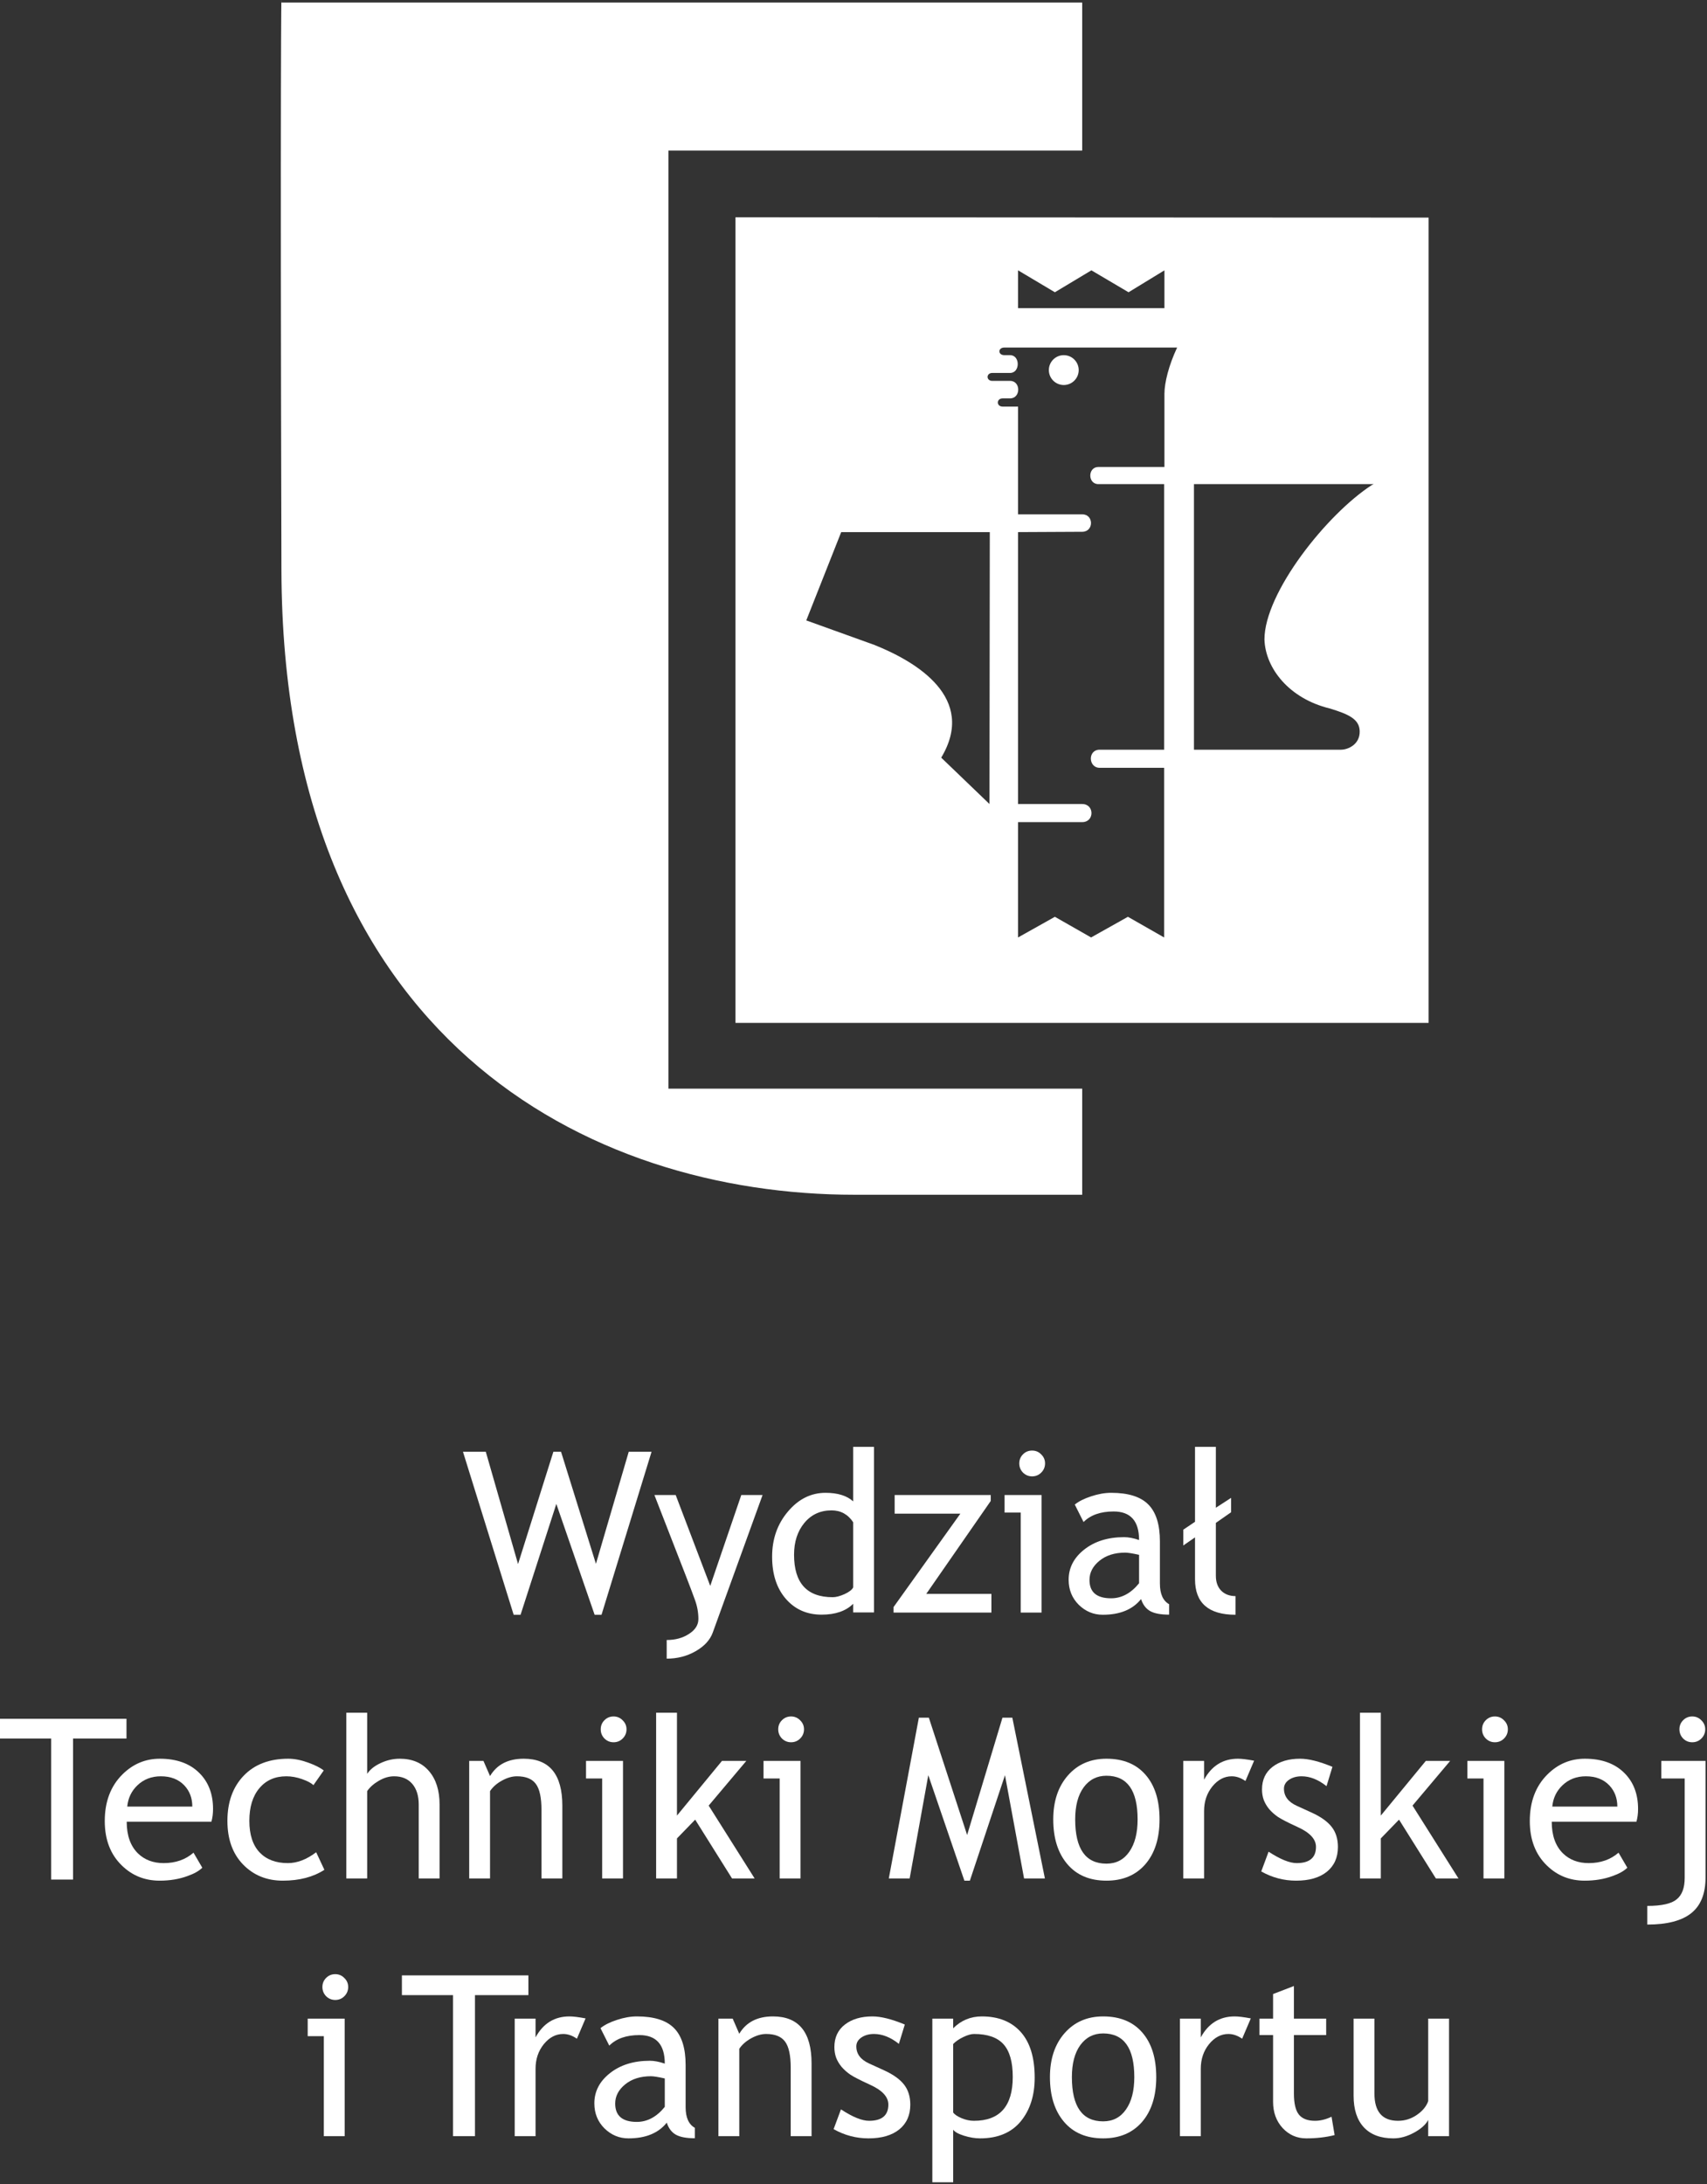 <svg width="699" height="894" viewBox="0 0 699 894" fill="none" xmlns="http://www.w3.org/2000/svg">
<rect x="0" y="0" width="699" height="894" fill="#333333" stroke="none"/>
<path d="M443.148 1.041H115.242C115.242 -7.02 114.697 28.164 115.242 233.384C115.751 425.161 240.71 489 350.055 489H443.148V445.574H273.735V61.63H443.148V1.041Z" fill="white"/>
<path fill-rule="evenodd" clip-rule="evenodd" d="M301.168 88.933V418.66H584.998V89.063L301.168 88.933ZM416.885 110.646V126.119H476.823V110.646L462.131 119.618L446.919 110.646L431.967 119.618L416.885 110.646ZM476.823 161.224V191.128H449.779C445.359 191.128 445.359 198.149 449.779 198.149H476.693V306.844H450.299C445.359 306.844 445.619 314.255 450.299 314.255H476.693V383.685L461.871 375.234L446.789 383.685L431.967 375.234L416.885 383.685V336.488H443.148C448.219 336.488 448.219 329.077 443.148 329.077H416.885V217.782L443.148 217.652C447.959 217.652 447.959 210.501 443.148 210.501H416.885V166.424H410.644C407.913 166.424 407.913 163.044 410.644 163.044H413.634C418.055 163.044 418.055 155.893 413.634 155.893H406.353C403.753 155.893 403.753 152.642 406.353 152.642H413.634C417.795 152.642 417.795 145.361 413.634 145.361H411.294C408.563 145.361 408.563 142.241 411.294 142.241H482.024C478.591 149.522 476.823 156.673 476.823 161.224ZM488.915 198.149V306.844H549.113C551.974 306.844 556.888 304.712 556.784 299.303C556.689 294.362 552.338 292.334 544.433 289.942C527.92 285.911 518.169 273.56 517.779 261.728C517.779 242.615 543.263 210.501 561.725 198.539L562.505 198.149H488.915ZM344.464 217.782H405.313L405.183 329.077L385.42 310.095C400.086 285.651 375.279 270.829 357.986 263.938L330.162 253.927L344.464 217.782ZM441.718 151.472C441.718 154.847 438.982 157.583 435.607 157.583C432.232 157.583 429.496 154.847 429.496 151.472C429.496 148.097 432.232 145.362 435.607 145.362C438.982 145.362 441.718 148.097 441.718 151.472Z" fill="white"/>
<path d="M246.32 660.898H243.49L227.812 615.527L213.168 660.898H210.338L189.584 594.189H198.928L212.135 640.145L226.6 594.189H229.744L244.029 640.055L257.461 594.189H266.805L246.32 660.898ZM291.871 668.176C290.763 671.23 288.427 673.776 284.863 675.812C281.329 677.849 277.376 678.867 273.004 678.867V671.23C276.568 671.23 279.622 670.392 282.168 668.715C284.714 667.068 285.986 665.046 285.986 662.65C285.986 660.015 285.522 657.424 284.594 654.879C283.665 652.303 282.467 649.129 281 645.355L267.973 611.889H276.688L290.838 649.084L303.551 611.889H312.266L291.871 668.176ZM349.371 659.955V656.406C346.406 659.371 342.094 660.854 336.434 660.854C330.414 660.854 325.533 658.697 321.789 654.385C318.046 650.072 316.174 644.322 316.174 637.135C316.174 629.917 318.33 623.763 322.643 618.672C326.955 613.551 332.091 610.99 338.051 610.99C343.022 610.99 346.796 612.158 349.371 614.494V592.168H357.906V659.955H349.371ZM349.371 623.029C347.215 619.795 344.265 618.178 340.521 618.178C335.939 618.178 332.226 619.885 329.381 623.299C326.566 626.713 325.158 631.055 325.158 636.326C325.158 647.916 330.429 653.711 340.971 653.711C342.318 653.711 343.936 653.292 345.822 652.453C347.709 651.585 348.892 650.671 349.371 649.713V623.029ZM379.289 652.363H405.973V660H365.902V657.754L393.26 619.525H366.352V611.889H405.703V614.314L379.289 652.363ZM422.639 593.695C424.106 593.695 425.349 594.219 426.367 595.268C427.415 596.286 427.939 597.514 427.939 598.951C427.939 600.419 427.415 601.676 426.367 602.725C425.349 603.743 424.106 604.252 422.639 604.252C421.201 604.252 419.958 603.743 418.91 602.725C417.892 601.676 417.383 600.419 417.383 598.951C417.383 597.484 417.892 596.241 418.91 595.223C419.928 594.204 421.171 593.695 422.639 593.695ZM417.967 660V619.076H411.363V611.889H426.502V660H417.967ZM467.246 654.475C463.832 658.757 458.606 660.898 451.568 660.898C447.795 660.898 444.516 659.536 441.73 656.811C438.975 654.055 437.598 650.641 437.598 646.568C437.598 641.687 439.724 637.569 443.977 634.215C448.259 630.831 453.71 629.139 460.328 629.139C462.125 629.139 464.161 629.528 466.438 630.307C466.438 622.52 462.964 618.627 456.016 618.627C450.685 618.627 446.582 620.064 443.707 622.939L440.113 615.797C441.73 614.479 443.962 613.356 446.807 612.428C449.682 611.469 452.422 610.99 455.027 610.99C462.005 610.99 467.066 612.577 470.211 615.752C473.385 618.926 474.973 623.973 474.973 630.891V648.141C474.973 652.363 476.23 655.178 478.746 656.586V660.854C475.272 660.854 472.667 660.359 470.93 659.371C469.223 658.383 467.995 656.751 467.246 654.475ZM466.438 636.371C463.742 635.772 461.855 635.473 460.777 635.473C456.465 635.473 452.946 636.581 450.221 638.797C447.495 641.013 446.133 643.633 446.133 646.658C446.133 651.66 449.083 654.16 454.982 654.16C459.295 654.16 463.113 652.109 466.438 648.006V636.371ZM489.348 646.389V629.229L484.541 632.553V626.084L489.348 622.85V592.168H497.883V617.1C498.602 616.62 500.683 615.273 504.127 613.057V618.941L497.883 623.299V644.951C497.883 647.527 498.617 649.563 500.084 651.061C501.581 652.528 503.528 653.262 505.924 653.262V660.898C494.873 660.898 489.348 656.062 489.348 646.389Z" fill="white"/>
<path d="M29.918 711.557V769.281H20.934V711.557H0V703.471H51.795V711.557H29.918Z" fill="white"/>
<path d="M86.564 745.607H51.885C51.885 751.238 53.427 755.565 56.512 758.59C59.237 761.225 62.741 762.543 67.023 762.543C71.905 762.543 75.978 761.12 79.242 758.275L82.836 764.43C81.518 765.747 79.497 766.885 76.772 767.844C73.357 769.102 69.554 769.73 65.361 769.73C59.312 769.73 54.176 767.679 49.953 763.576C45.251 759.054 42.9 752.975 42.9 745.338C42.9 737.402 45.311 731.038 50.133 726.246C54.445 721.964 59.551 719.822 65.451 719.822C72.309 719.822 77.685 721.754 81.578 725.617C85.352 729.331 87.238 734.257 87.238 740.396C87.238 742.283 87.014 744.02 86.564 745.607ZM65.856 727.01C62.052 727.01 58.863 728.238 56.287 730.693C53.831 733.029 52.439 735.934 52.109 739.408H78.748C78.748 735.964 77.67 733.089 75.514 730.783C73.148 728.268 69.928 727.01 65.856 727.01Z" fill="white"/>
<path d="M132.564 724.629L128.342 730.648C127.473 729.78 125.931 728.956 123.715 728.178C121.529 727.399 119.372 727.01 117.246 727.01C112.604 727.01 108.921 728.642 106.195 731.906C103.47 735.141 102.107 739.588 102.107 745.248C102.107 750.878 103.5 755.176 106.285 758.141C109.07 761.076 112.934 762.543 117.875 762.543C121.708 762.543 125.572 761.061 129.465 758.096L132.834 765.283C128.252 768.248 122.577 769.73 115.809 769.73C109.25 769.73 103.829 767.529 99.547 763.127C95.264 758.725 93.123 752.765 93.123 745.248C93.123 737.581 95.339 731.427 99.772 726.785C104.234 722.143 110.328 719.822 118.055 719.822C120.54 719.822 123.236 720.346 126.141 721.395C129.046 722.443 131.187 723.521 132.564 724.629Z" fill="white"/>
<path d="M171.467 768.832V738.6C171.467 735.006 170.583 732.176 168.816 730.109C167.049 728.043 164.564 727.01 161.359 727.01C159.293 727.01 157.212 727.624 155.115 728.852C153.049 730.049 151.462 731.457 150.354 733.074V768.832H141.818V701H150.354V726.021C151.492 724.255 153.318 722.787 155.834 721.619C158.38 720.421 161 719.822 163.695 719.822C168.786 719.822 172.77 721.499 175.645 724.854C178.549 728.208 180.002 732.79 180.002 738.6V768.832H171.467Z" fill="white"/>
<path d="M221.734 768.832V740.846C221.734 735.725 220.956 732.146 219.398 730.109C217.871 728.043 215.296 727.01 211.672 727.01C209.725 727.01 207.689 727.594 205.562 728.762C203.436 729.93 201.804 731.367 200.666 733.074V768.832H192.131V720.721H197.971L200.666 726.92C203.481 722.188 208.078 719.822 214.457 719.822C224.999 719.822 230.27 726.231 230.27 739.049V768.832H221.734Z" fill="white"/>
<path d="M251.248 702.527C252.715 702.527 253.958 703.051 254.977 704.1C256.025 705.118 256.549 706.346 256.549 707.783C256.549 709.251 256.025 710.508 254.977 711.557C253.958 712.575 252.715 713.084 251.248 713.084C249.811 713.084 248.568 712.575 247.52 711.557C246.501 710.508 245.992 709.251 245.992 707.783C245.992 706.316 246.501 705.073 247.52 704.055C248.538 703.036 249.781 702.527 251.248 702.527ZM246.576 768.832V727.908H239.973V720.721H255.111V768.832H246.576Z" fill="white"/>
<path d="M299.764 768.832L284.67 744.754L277.213 752.436V768.832H268.678V701H277.213V743.092L295.631 720.721H305.604L290.195 739.004L309.018 768.832H299.764Z" fill="white"/>
<path d="M323.932 702.527C325.399 702.527 326.642 703.051 327.66 704.1C328.708 705.118 329.232 706.346 329.232 707.783C329.232 709.251 328.708 710.508 327.66 711.557C326.642 712.575 325.399 713.084 323.932 713.084C322.494 713.084 321.251 712.575 320.203 711.557C319.185 710.508 318.676 709.251 318.676 707.783C318.676 706.316 319.185 705.073 320.203 704.055C321.221 703.036 322.464 702.527 323.932 702.527ZM319.26 768.832V727.908H312.656V720.721H327.795V768.832H319.26Z" fill="white"/>
<path d="M419.346 768.832L411.529 726.561L397.154 769.73H394.908L380.129 726.561L372.492 768.832H363.957L376.266 703.021H380.354L396.031 751.043L410.496 703.021H414.539L427.881 768.832H419.346Z" fill="white"/>
<path d="M431.295 744.664C431.295 737.237 433.286 731.247 437.27 726.695C441.283 722.113 446.553 719.822 453.082 719.822C459.97 719.822 465.316 722.023 469.119 726.426C472.923 730.798 474.824 736.878 474.824 744.664C474.824 752.421 472.878 758.545 468.984 763.037C465.091 767.499 459.79 769.73 453.082 769.73C446.224 769.73 440.878 767.469 437.045 762.947C433.212 758.425 431.295 752.331 431.295 744.664ZM440.279 744.664C440.279 756.733 444.547 762.768 453.082 762.768C457.065 762.768 460.18 761.15 462.426 757.916C464.702 754.682 465.84 750.264 465.84 744.664C465.84 732.745 461.587 726.785 453.082 726.785C449.189 726.785 446.074 728.372 443.738 731.547C441.432 734.721 440.279 739.094 440.279 744.664Z" fill="white"/>
<path d="M509.998 728.941C508.141 727.654 506.27 727.01 504.383 727.01C501.358 727.01 498.708 728.402 496.432 731.188C494.186 733.973 493.062 737.327 493.062 741.25V768.832H484.527V720.721H493.062V728.402C496.177 722.682 500.804 719.822 506.943 719.822C508.471 719.822 510.672 720.092 513.547 720.631L509.998 728.941Z" fill="white"/>
<path d="M516.467 765.957L519.477 757.871C524.238 760.986 528.072 762.543 530.977 762.543C536.247 762.543 538.883 760.327 538.883 755.895C538.883 752.72 536.337 749.995 531.246 747.719C527.323 745.922 524.673 744.559 523.295 743.631C521.947 742.702 520.764 741.654 519.746 740.486C518.758 739.288 518.009 738.031 517.5 736.713C517.021 735.365 516.781 733.928 516.781 732.4C516.781 728.447 518.219 725.363 521.094 723.146C523.969 720.93 527.727 719.822 532.369 719.822C535.873 719.822 540.29 720.93 545.621 723.146L543.195 731.053C539.811 728.357 536.412 727.01 532.998 727.01C530.962 727.01 529.24 727.489 527.832 728.447C526.454 729.406 525.766 730.618 525.766 732.086C525.766 735.171 527.518 737.507 531.021 739.094L537.131 741.879C540.874 743.586 543.6 745.533 545.307 747.719C547.014 749.905 547.867 752.645 547.867 755.939C547.867 760.252 546.355 763.636 543.33 766.092C540.305 768.518 536.113 769.73 530.752 769.73C525.691 769.73 520.929 768.473 516.467 765.957Z" fill="white"/>
<path d="M587.982 768.832L572.889 744.754L565.432 752.436V768.832H556.896V701H565.432V743.092L583.85 720.721H593.822L578.414 739.004L597.236 768.832H587.982Z" fill="white"/>
<path d="M612.15 702.527C613.618 702.527 614.861 703.051 615.879 704.1C616.927 705.118 617.451 706.346 617.451 707.783C617.451 709.251 616.927 710.508 615.879 711.557C614.861 712.575 613.618 713.084 612.15 713.084C610.713 713.084 609.47 712.575 608.422 711.557C607.404 710.508 606.895 709.251 606.895 707.783C606.895 706.316 607.404 705.073 608.422 704.055C609.44 703.036 610.683 702.527 612.15 702.527ZM607.479 768.832V727.908H600.875V720.721H616.014V768.832H607.479Z" fill="white"/>
<path d="M670.1 745.607H635.42C635.42 751.238 636.962 755.565 640.047 758.59C642.772 761.225 646.276 762.543 650.559 762.543C655.44 762.543 659.513 761.12 662.777 758.275L666.371 764.43C665.053 765.747 663.032 766.885 660.307 767.844C656.893 769.102 653.089 769.73 648.896 769.73C642.847 769.73 637.711 767.679 633.488 763.576C628.786 759.054 626.436 752.975 626.436 745.338C626.436 737.402 628.846 731.038 633.668 726.246C637.98 721.964 643.087 719.822 648.986 719.822C655.844 719.822 661.22 721.754 665.113 725.617C668.887 729.331 670.773 734.257 670.773 740.396C670.773 742.283 670.549 744.02 670.1 745.607ZM649.391 727.01C645.587 727.01 642.398 728.238 639.822 730.693C637.367 733.029 635.974 735.934 635.645 739.408H662.283C662.283 735.964 661.205 733.089 659.049 730.783C656.683 728.268 653.464 727.01 649.391 727.01Z" fill="white"/>
<path d="M692.965 702.527C694.432 702.527 695.675 703.051 696.693 704.1C697.742 705.118 698.266 706.346 698.266 707.783C698.266 709.251 697.742 710.508 696.693 711.557C695.675 712.575 694.432 713.084 692.965 713.084C691.497 713.084 690.255 712.575 689.236 711.557C688.218 710.508 687.709 709.251 687.709 707.783C687.709 706.316 688.218 705.073 689.236 704.055C690.255 703.036 691.497 702.527 692.965 702.527ZM674.547 787.699V780.062C680.417 780.062 684.43 779.164 686.586 777.367C688.772 775.6 689.865 772.68 689.865 768.607V727.908H680.297V720.721H698.4V768.428C698.4 775.046 696.454 779.913 692.561 783.027C688.667 786.142 682.663 787.699 674.547 787.699Z" fill="white"/>
<path d="M137.275 808C138.743 808 139.986 808.524 141.004 809.572C142.052 810.59 142.576 811.818 142.576 813.256C142.576 814.723 142.052 815.981 141.004 817.029C139.986 818.048 138.743 818.557 137.275 818.557C135.838 818.557 134.595 818.048 133.547 817.029C132.529 815.981 132.02 814.723 132.02 813.256C132.02 811.788 132.529 810.546 133.547 809.527C134.565 808.509 135.808 808 137.275 808ZM132.604 874.305V833.381H126V826.193H141.139V874.305H132.604Z" fill="white"/>
<path d="M194.494 816.58V874.305H185.51V816.58H164.576V808.494H216.371V816.58H194.494Z" fill="white"/>
<path d="M236.238 834.414C234.382 833.126 232.51 832.482 230.623 832.482C227.598 832.482 224.948 833.875 222.672 836.66C220.426 839.445 219.303 842.799 219.303 846.723V874.305H210.768V826.193H219.303V833.875C222.417 828.155 227.044 825.295 233.184 825.295C234.711 825.295 236.912 825.564 239.787 826.104L236.238 834.414Z" fill="white"/>
<path d="M273.029 868.779C269.615 873.062 264.389 875.203 257.352 875.203C253.578 875.203 250.299 873.84 247.514 871.115C244.758 868.36 243.381 864.946 243.381 860.873C243.381 855.992 245.507 851.874 249.76 848.52C254.042 845.135 259.493 843.443 266.111 843.443C267.908 843.443 269.945 843.833 272.221 844.611C272.221 836.825 268.747 832.932 261.799 832.932C256.468 832.932 252.365 834.369 249.49 837.244L245.897 830.102C247.514 828.784 249.745 827.661 252.59 826.732C255.465 825.774 258.205 825.295 260.811 825.295C267.788 825.295 272.85 826.882 275.994 830.057C279.169 833.231 280.756 838.277 280.756 845.195V862.445C280.756 866.668 282.014 869.483 284.529 870.891V875.158C281.055 875.158 278.45 874.664 276.713 873.676C275.006 872.688 273.778 871.055 273.029 868.779ZM272.221 850.676C269.525 850.077 267.639 849.777 266.561 849.777C262.248 849.777 258.729 850.885 256.004 853.102C253.279 855.318 251.916 857.938 251.916 860.963C251.916 865.964 254.866 868.465 260.766 868.465C265.078 868.465 268.897 866.413 272.221 862.311V850.676Z" fill="white"/>
<path d="M323.791 874.305V846.318C323.791 841.197 323.012 837.618 321.455 835.582C319.928 833.516 317.352 832.482 313.729 832.482C311.782 832.482 309.745 833.066 307.619 834.234C305.493 835.402 303.861 836.84 302.723 838.547V874.305H294.188V826.193H300.027L302.723 832.393C305.538 827.661 310.135 825.295 316.514 825.295C327.055 825.295 332.326 831.704 332.326 844.521V874.305H323.791Z" fill="white"/>
<path d="M341.355 871.43L344.365 863.344C349.127 866.458 352.96 868.016 355.865 868.016C361.136 868.016 363.772 865.799 363.772 861.367C363.772 858.193 361.226 855.467 356.135 853.191C352.212 851.395 349.561 850.032 348.184 849.104C346.836 848.175 345.653 847.127 344.635 845.959C343.647 844.761 342.898 843.503 342.389 842.186C341.91 840.838 341.67 839.4 341.67 837.873C341.67 833.92 343.107 830.835 345.982 828.619C348.857 826.403 352.616 825.295 357.258 825.295C360.762 825.295 365.179 826.403 370.51 828.619L368.084 836.525C364.7 833.83 361.301 832.482 357.887 832.482C355.85 832.482 354.128 832.962 352.721 833.92C351.343 834.878 350.654 836.091 350.654 837.559C350.654 840.643 352.406 842.979 355.91 844.566L362.02 847.352C365.763 849.059 368.488 851.005 370.195 853.191C371.902 855.378 372.756 858.118 372.756 861.412C372.756 865.725 371.244 869.109 368.219 871.564C365.194 873.99 361.001 875.203 355.641 875.203C350.579 875.203 345.818 873.945 341.355 871.43Z" fill="white"/>
<path d="M390.32 871.654V893.172H381.785V826.193H390.32V830.146C393.555 826.912 397.463 825.295 402.045 825.295C408.873 825.295 414.189 827.421 417.992 831.674C421.796 835.926 423.697 842.156 423.697 850.361C423.697 857.669 421.781 863.643 417.947 868.285C414.114 872.897 408.574 875.203 401.326 875.203C399.29 875.203 397.104 874.844 394.768 874.125C392.462 873.406 390.979 872.583 390.32 871.654ZM390.32 836.57V864.602C390.859 865.41 391.997 866.189 393.734 866.938C395.471 867.656 397.163 868.016 398.811 868.016C409.412 868.016 414.713 862.026 414.713 850.047C414.713 843.967 413.455 839.52 410.939 836.705C408.424 833.89 404.396 832.482 398.855 832.482C397.658 832.482 396.19 832.902 394.453 833.74C392.716 834.579 391.339 835.522 390.32 836.57Z" fill="white"/>
<path d="M429.941 850.137C429.941 842.71 431.933 836.72 435.916 832.168C439.929 827.586 445.2 825.295 451.729 825.295C458.617 825.295 463.962 827.496 467.766 831.898C471.569 836.271 473.471 842.35 473.471 850.137C473.471 857.893 471.524 864.018 467.631 868.51C463.738 872.972 458.437 875.203 451.729 875.203C444.87 875.203 439.525 872.942 435.691 868.42C431.858 863.898 429.941 857.803 429.941 850.137ZM438.926 850.137C438.926 862.206 443.193 868.24 451.729 868.24C455.712 868.24 458.826 866.623 461.072 863.389C463.348 860.154 464.486 855.737 464.486 850.137C464.486 838.217 460.234 832.258 451.729 832.258C447.835 832.258 444.721 833.845 442.385 837.02C440.079 840.194 438.926 844.566 438.926 850.137Z" fill="white"/>
<path d="M508.645 834.414C506.788 833.126 504.916 832.482 503.029 832.482C500.005 832.482 497.354 833.875 495.078 836.66C492.832 839.445 491.709 842.799 491.709 846.723V874.305H483.174V826.193H491.709V833.875C494.824 828.155 499.451 825.295 505.59 825.295C507.117 825.295 509.318 825.564 512.193 826.104L508.645 834.414Z" fill="white"/>
<path d="M521.313 832.932H515.742V826.193H521.313V816.131L529.848 812.852V826.193H543.055V832.932H529.848V856.83C529.848 860.873 530.522 863.748 531.869 865.455C533.247 867.162 535.448 868.016 538.473 868.016C540.659 868.016 542.92 867.462 545.256 866.354L546.514 873.855C542.98 874.754 539.102 875.203 534.879 875.203C531.076 875.203 527.856 873.796 525.221 870.98C522.615 868.135 521.313 864.557 521.313 860.244V832.932Z" fill="white"/>
<path d="M562.82 826.193V856.875C562.82 864.302 566.04 868.016 572.479 868.016C575.294 868.016 577.869 867.207 580.205 865.59C582.541 863.973 584.083 862.101 584.832 859.975V826.193H593.367V874.305H584.832V867.656C583.874 869.543 581.942 871.28 579.037 872.867C576.162 874.424 573.347 875.203 570.592 875.203C565.321 875.203 561.278 873.691 558.463 870.666C555.678 867.641 554.285 863.344 554.285 857.773V826.193H562.82Z" fill="white"/>
</svg>
